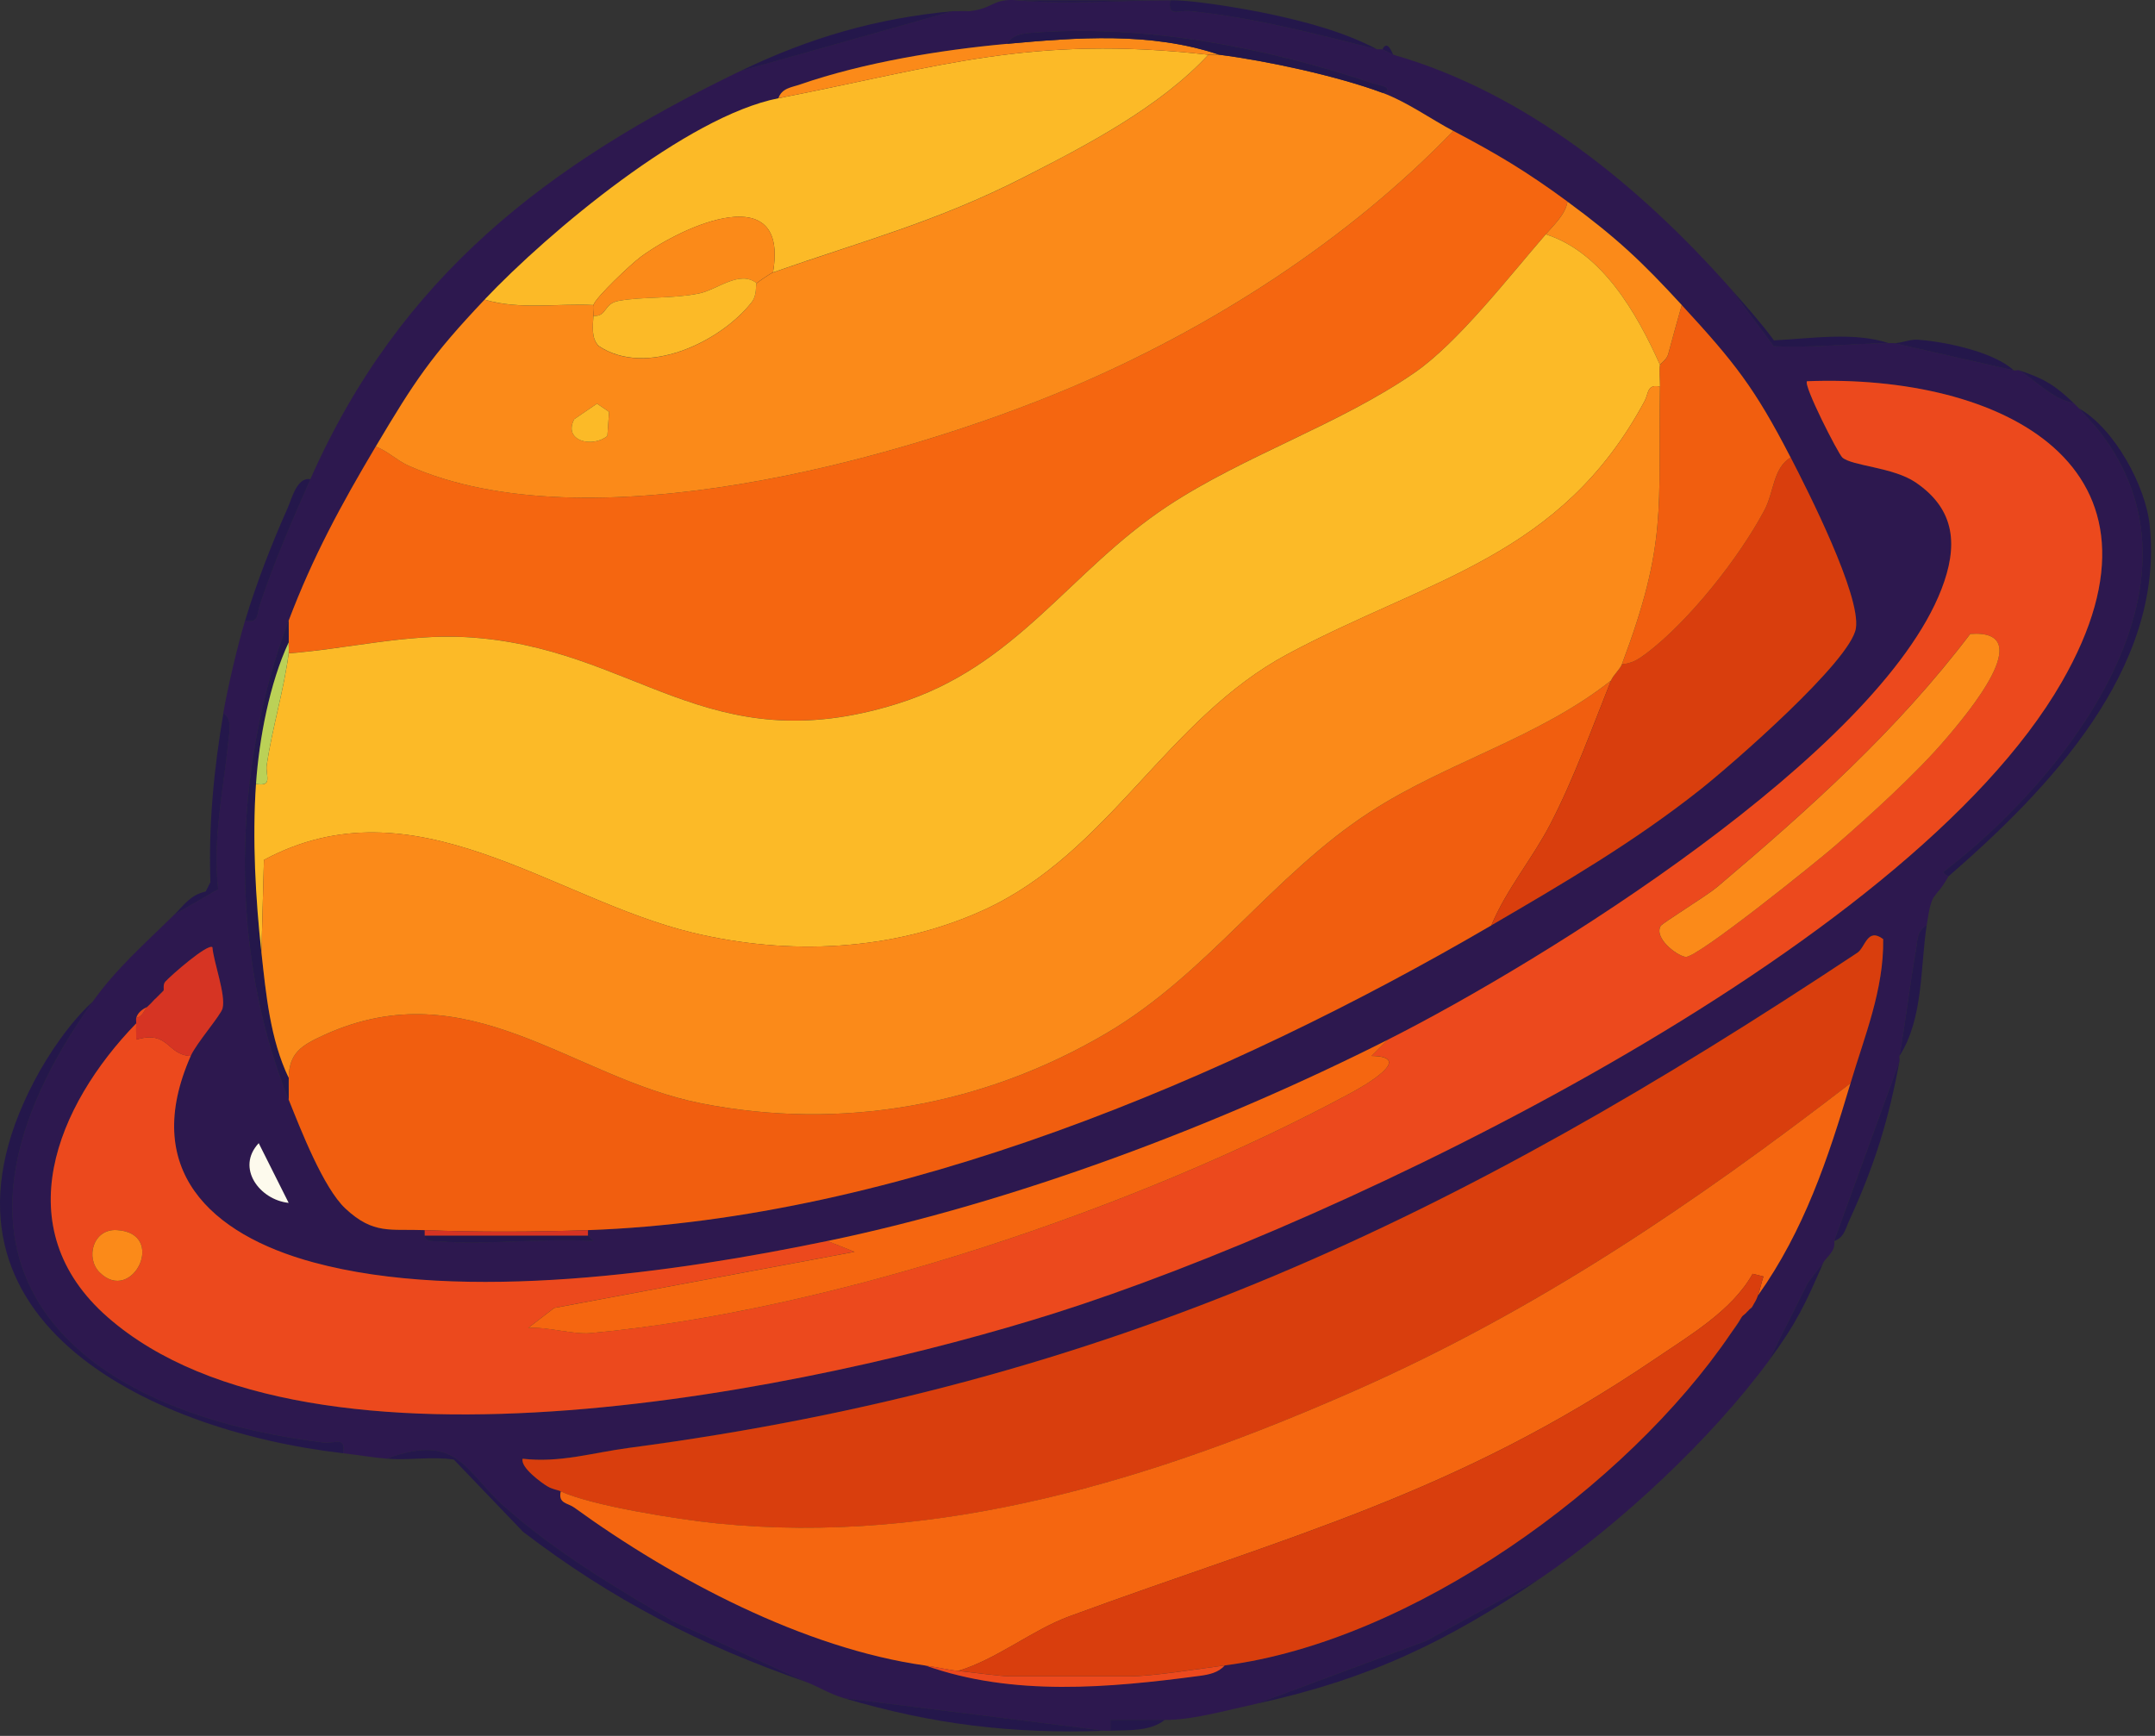 <svg width="396" height="319" viewBox="0 0 396 319" fill="none" xmlns="http://www.w3.org/2000/svg">
<rect x="0" y="0" width="396" height="319" fill="#333333" stroke="none"/>
<g clip-path="url(#clip0_4_446)">
<path d="M187.042 0.057C196.602 0.897 204.762 0.087 214.042 0.057C214.372 0.057 214.712 0.067 215.042 0.057C214.482 3.227 216.642 1.837 218.532 2.027C230.322 3.167 241.612 6.197 253.042 9.057H254.042L256.042 10.057C280.672 17.117 301.622 34.497 318.042 53.057L325.942 63.617C332.992 63.957 339.972 63.137 347.042 63.057C347.372 63.057 347.712 63.057 348.042 63.057L370.042 68.057C370.342 68.157 370.742 67.957 371.042 68.057C374.332 70.067 377.142 73.347 381.042 74.057C381.382 74.387 381.712 74.717 382.042 75.057C382.292 75.317 385.162 78.467 385.582 78.997C407.842 107.037 379.842 142.837 357.132 160.227C357.152 160.677 358.072 160.997 358.042 161.057C355.302 165.887 355.092 163.127 354.042 170.057C352.192 171.097 352.372 172.837 352.072 174.587C350.932 181.037 350.202 187.617 349.042 194.057C348.982 194.377 349.102 194.737 349.042 195.057L337.042 228.057C337.412 229.977 335.442 231.127 335.042 232.057L332.222 235.727L325.042 250.057C314.532 264.357 297.752 280.047 283.042 290.057L262.042 301.557L231.042 313.057C224.912 314.397 218.962 316.117 214.042 316.057C210.712 316.017 207.362 316.077 204.032 316.057V318.057C203.712 318.077 203.372 318.047 203.042 318.057L155.042 312.057C152.392 311.277 149.962 309.727 148.042 309.057L123.662 297.937C112.902 291.647 102.252 285.287 92.842 276.997C85.442 270.487 84.212 263.157 71.042 268.057C68.352 267.817 65.732 267.367 63.042 267.057C63.602 263.847 61.422 265.327 59.542 265.097C9.562 258.947 -15.838 230.137 17.042 184.057C21.442 177.887 26.562 173.467 32.042 168.057L40.082 163.397C39.022 154.227 41.022 145.417 41.922 136.427C42.092 134.787 42.752 132.097 41.032 131.057C41.812 126.457 43.662 118.597 45.032 114.057C47.602 114.557 47.162 112.897 47.702 111.277C50.322 103.357 53.642 95.727 57.032 88.057C73.552 50.697 100.722 30.097 136.032 13.057L175.032 2.057C175.362 2.027 175.702 2.077 176.032 2.057H178.032C182.602 1.647 182.312 -0.363 187.032 0.057H187.042ZM185.042 8.057C172.832 9.167 158.662 11.497 147.012 15.527C145.452 16.067 143.672 16.177 143.042 18.057C126.282 21.337 100.862 42.577 89.042 55.057C79.242 65.407 76.192 70.017 69.042 82.057C62.682 92.757 57.512 102.267 53.042 114.057C42.672 141.417 41.962 174.637 53.042 202.057C55.262 207.547 59.412 218.297 63.492 222.107C68.652 226.917 71.722 225.817 78.042 226.057V227.057C78.152 228.297 79.532 228.037 80.472 228.107C89.642 228.827 99.762 227.487 109.042 228.047L108.042 227.057V226.057C164.722 224.047 225.652 198.307 274.042 170.057C287.372 162.277 300.322 154.717 312.522 145.037C318.222 140.517 340.082 121.507 341.032 115.477C341.982 109.457 332.182 90.137 329.042 84.057C322.412 71.197 318.712 66.567 309.042 56.057C301.732 48.107 297.162 43.767 288.042 37.057C280.502 31.517 275.222 28.367 267.042 24.057C262.992 21.917 258.582 18.747 254.042 17.057C256.552 16.097 252.942 15.557 252.282 15.327C232.742 8.727 210.292 4.377 189.522 6.037C187.752 6.177 186.082 6.387 185.042 8.057ZM255.042 191.057C223.632 206.907 186.492 220.907 152.042 228.057C124.202 233.837 85.182 239.467 57.602 231.997C38.562 226.847 25.852 214.867 35.042 194.057C36.072 191.717 40.562 186.597 40.892 185.327C41.542 182.857 39.272 176.927 39.032 174.057C38.102 173.377 31.442 179.227 30.382 180.387C29.882 180.937 30.182 181.887 30.042 182.057L28.042 184.057C27.752 184.407 27.372 184.727 27.042 185.057C26.162 185.457 25.312 186.077 25.042 187.057C24.972 187.327 25.062 187.707 25.042 188.057C10.392 203.167 1.052 225.677 19.802 242.077C57.272 274.837 150.272 255.087 193.812 241.327C247.112 224.467 350.472 174.657 378.852 125.367C401.802 85.507 367.602 68.677 332.052 70.067C331.332 70.767 337.772 83.387 338.542 84.077C340.292 85.647 347.852 85.847 351.982 88.637C359.462 93.697 359.802 100.447 356.762 108.287C345.072 138.497 283.702 176.607 255.042 191.067V191.057ZM340.042 199.057C342.602 190.447 346.192 181.877 346.052 172.557C343.122 170.357 342.782 174.087 341.302 175.067C267.942 223.747 204.292 254.337 115.552 266.057C109.012 266.917 102.832 268.867 96.042 268.047C95.562 269.657 99.642 272.557 100.542 273.087C101.602 273.717 102.322 273.707 103.042 274.037C102.532 276.307 104.322 276.137 105.522 277.007C123.712 290.187 147.772 302.907 170.042 306.037C186.062 311.767 203.792 310.157 220.452 307.947C222.112 307.727 223.892 307.367 225.042 306.037C259.372 301.617 298.982 273.147 318.042 245.037C318.802 243.917 319.172 243.507 320.042 242.037C320.252 241.677 320.832 241.407 321.042 241.037C321.232 240.697 321.852 240.417 322.042 240.037C322.402 239.327 322.682 239.067 323.042 238.037C331.532 226.057 335.922 212.907 340.042 199.037V199.057ZM53.042 221.047L47.542 210.077C43.292 214.627 47.722 220.497 53.042 221.047Z" fill="#2D184F"/>
<path d="M203.042 318.057C185.832 318.657 171.522 316.907 155.042 312.057L203.042 318.057Z" fill="#24174B"/>
<path d="M17.042 184.057C-15.838 230.137 9.572 258.947 59.542 265.097C61.422 265.327 63.592 263.847 63.042 267.057C27.002 262.907 -16.358 242.007 6.242 198.757C8.882 193.707 12.872 187.867 17.042 184.057Z" fill="#24174B"/>
<path d="M175.042 2.057L136.042 13.057C148.742 6.927 161.032 3.357 175.042 2.057Z" fill="#24174B"/>
<path d="M41.042 131.057C42.762 132.087 42.092 134.777 41.932 136.427C41.032 145.417 39.032 154.227 40.092 163.397L32.052 168.057C33.962 166.167 34.972 164.487 37.802 163.827L38.662 162.107C38.302 151.697 39.302 141.297 41.052 131.057H41.042Z" fill="#24174B"/>
<path d="M382.042 75.057C388.532 78.727 394.282 89.277 395.032 96.567C397.762 122.997 376.362 145.127 358.042 161.057C358.072 161.007 357.152 160.677 357.132 160.227C379.832 142.837 407.842 107.037 385.582 78.997C385.162 78.467 382.292 75.317 382.042 75.057Z" fill="#24174B"/>
<path d="M283.042 290.057C265.902 301.717 251.492 308.577 231.042 313.057L262.042 301.557L283.042 290.057Z" fill="#24174B"/>
<path d="M253.042 9.057C241.602 6.197 230.322 3.167 218.532 2.027C216.642 1.847 214.492 3.227 215.042 0.057C218.932 -0.073 228.942 1.647 233.082 2.527C239.872 3.977 246.882 5.817 253.042 9.057Z" fill="#24174B"/>
<path d="M349.042 194.057C350.202 187.617 350.932 181.027 352.072 174.587C352.382 172.837 352.192 171.097 354.042 170.057C352.852 177.847 353.452 187.167 349.042 194.057Z" fill="#24174B"/>
<path d="M370.042 68.057L348.042 63.057C349.452 63.067 350.922 62.327 352.362 62.427C357.252 62.747 366.322 64.617 370.042 68.057Z" fill="#24174B"/>
<path d="M214.042 0.057C204.762 0.087 196.602 0.897 187.042 0.057H214.042Z" fill="#24174B"/>
<path d="M347.042 63.057C339.972 63.147 332.992 63.957 325.942 63.617L318.042 53.057C320.772 56.147 323.522 59.217 325.982 62.547C332.642 62.227 340.652 60.927 347.042 63.057Z" fill="#24174B"/>
<path d="M337.042 228.057L349.042 195.057C347.032 205.877 344.452 214.217 339.802 224.317C339.112 225.817 338.882 227.427 337.042 228.057Z" fill="#24174B"/>
<path d="M57.042 88.057C53.652 95.727 50.332 103.357 47.712 111.277C47.172 112.907 47.612 114.557 45.042 114.057C47.132 107.117 49.902 99.997 52.852 93.377C53.602 91.687 54.562 87.617 57.042 88.057Z" fill="#24174B"/>
<path d="M214.042 316.057C211.242 318.247 207.332 317.897 204.042 318.057V316.057C207.362 316.077 210.712 316.017 214.042 316.057Z" fill="#24174B"/>
<path d="M71.042 268.057C84.212 263.157 85.442 270.487 92.842 276.997C102.252 285.287 112.912 291.637 123.662 297.937L148.042 309.057C128.662 302.317 112.502 294.007 96.122 281.497L83.402 268.227C79.322 267.587 75.112 268.417 71.052 268.047L71.042 268.057Z" fill="#24174B"/>
<path d="M325.042 250.057L332.222 235.727L335.042 232.057C331.722 239.707 330.112 243.157 325.042 250.057Z" fill="#24174B"/>
<path d="M371.042 68.057C375.692 69.587 377.672 70.847 381.042 74.057C377.142 73.347 374.332 70.067 371.042 68.057Z" fill="#24174B"/>
<path d="M256.042 10.057L254.042 9.057C255.012 7.107 255.882 10.007 256.042 10.057Z" fill="#24174B"/>
<path d="M178.042 2.057H176.042C177.002 1.997 177.922 2.067 178.042 2.057Z" fill="#24174B"/>
<path d="M255.042 191.057C283.702 176.597 345.072 138.477 356.762 108.277C359.792 100.437 359.462 93.687 351.982 88.627C347.852 85.837 340.292 85.637 338.542 84.067C337.782 83.387 331.332 70.767 332.052 70.057C367.602 68.667 401.812 85.497 378.852 125.357C350.472 174.647 247.112 224.457 193.812 241.317C150.282 255.087 57.272 274.837 19.802 242.067C1.052 225.667 10.392 203.157 25.042 188.047C24.982 189.037 25.052 190.057 25.042 191.047C31.062 189.247 30.642 193.887 35.052 194.047C25.862 214.857 38.572 226.837 57.612 231.987C85.192 239.457 124.212 233.827 152.052 228.047L157.042 230.037L101.852 240.347L97.052 244.037C100.452 243.737 105.282 245.277 108.492 244.977C152.772 240.917 208.952 222.087 248.312 200.807C250.572 199.587 260.132 194.167 252.052 194.037L255.052 191.047L255.042 191.057ZM357.652 135.677C361.252 131.427 374.832 115.557 362.042 116.497C348.582 134.237 332.412 148.717 315.512 163.027C313.642 164.607 305.472 169.617 305.152 170.167C303.902 172.327 307.972 175.537 309.712 175.847C311.702 176.197 333.782 158.407 337.042 155.567C343.392 150.057 352.302 141.977 357.642 135.677H357.652ZM18.292 233.807C24.322 239.847 30.812 226.547 21.452 226.047C17.032 225.807 15.692 231.197 18.292 233.807Z" fill="#EC491D"/>
<path d="M288.042 37.057C287.682 39.377 285.552 41.317 284.042 43.057C277.402 50.717 267.912 62.977 259.952 68.467C246.082 78.047 228.542 83.737 214.512 93.027C196.492 104.947 186.862 122.487 164.822 129.337C129.692 140.267 116.632 118.737 85.532 117.067C74.622 116.477 63.862 119.227 53.042 120.057C53.122 119.417 53.012 118.717 53.042 118.057C53.102 116.727 53.002 115.387 53.042 114.057C57.512 102.267 62.682 92.757 69.042 82.057C71.242 82.867 72.912 84.607 75.042 85.557C107.702 100.147 164.732 84.757 196.722 71.227C222.412 60.367 247.762 44.127 267.042 24.047C275.222 28.357 280.502 31.507 288.042 37.047V37.057Z" fill="#F56610"/>
<path d="M224.042 10.057C232.822 11.177 245.792 13.987 254.042 17.057C258.582 18.747 262.992 21.917 267.042 24.057C247.762 44.127 222.402 60.377 196.722 71.237C164.732 84.757 107.702 100.147 75.042 85.567C72.912 84.617 71.242 82.877 69.042 82.067C76.192 70.027 79.242 65.417 89.042 55.067C95.482 56.987 102.402 55.727 109.042 56.067C108.892 56.517 109.082 57.427 109.042 58.067C108.942 59.827 108.602 62.187 110.012 63.597C118.702 69.407 132.312 62.927 138.092 55.587C139.182 54.197 138.792 52.457 139.032 52.077C139.142 51.897 141.632 50.217 142.032 50.077C158.482 44.307 172.032 40.797 188.072 32.617C199.812 26.627 213.082 19.707 222.032 10.077C222.682 10.147 223.382 9.997 224.032 10.077L224.042 10.057ZM109.702 74.177L105.522 77.027C103.402 81.027 108.852 82.367 111.612 80.117L111.922 75.687L109.702 74.177Z" fill="#FB8A19"/>
<path d="M274.042 170.057C225.652 198.307 164.722 224.047 108.042 226.057C98.452 226.397 87.622 226.437 78.042 226.057C71.722 225.807 68.652 226.907 63.492 222.107C59.402 218.297 55.252 207.547 53.042 202.057C53.072 200.727 53.002 199.387 53.042 198.057C53.182 193.537 55.212 192.167 59.642 190.157C86.122 178.157 105.112 198.077 128.832 202.757C154.662 207.847 180.772 203.157 203.342 189.857C221.942 178.897 233.842 160.857 251.722 149.237C265.872 140.047 282.692 135.607 296.042 125.057C292.572 133.737 289.262 142.987 284.902 151.417C281.572 157.837 276.852 163.357 274.042 170.057Z" fill="#F15E0F"/>
<path d="M103.042 274.057C102.322 273.727 101.602 273.737 100.542 273.107C99.642 272.577 95.572 269.667 96.042 268.067C102.832 268.877 109.002 266.937 115.552 266.077C204.292 254.347 267.932 223.757 341.302 175.087C342.782 174.107 343.112 170.377 346.052 172.577C346.192 181.897 342.602 190.457 340.042 199.077C311.252 221.237 282.412 240.807 249.012 255.547C212.102 271.827 172.532 284.107 131.672 279.947C124.752 279.247 108.862 276.747 103.042 274.077V274.057Z" fill="#D93E0D"/>
<path d="M323.042 238.057C323.442 236.927 323.662 235.717 324.052 234.577L322.062 234.087C318.322 240.807 310.512 245.397 304.172 249.697C267.282 274.717 236.832 282.197 196.502 297.027C189.682 299.537 183.212 304.907 176.042 307.067C174.492 306.907 172.002 306.337 170.042 306.067C147.772 302.947 123.702 290.217 105.522 277.037C104.322 276.167 102.532 276.327 103.042 274.067C108.862 276.737 124.742 279.237 131.672 279.937C172.532 284.087 212.092 271.817 249.012 255.537C282.422 240.797 311.262 221.227 340.042 199.067C335.922 212.937 331.532 226.087 323.042 238.067V238.057Z" fill="#F56610"/>
<path d="M222.042 10.057C213.092 19.687 199.822 26.617 188.082 32.597C172.042 40.777 158.492 44.287 142.042 50.057C145.022 32.787 125.722 41.327 117.712 47.227C116.022 48.477 109.522 54.577 109.042 56.057C102.402 55.717 95.482 56.977 89.042 55.057C100.862 42.577 126.282 21.337 143.042 18.057C172.692 12.257 189.302 6.387 222.042 10.057Z" fill="#FCBA27"/>
<path d="M176.042 307.057C183.212 304.897 189.682 299.517 196.502 297.017C236.832 282.187 267.282 274.717 304.172 249.687C310.512 245.387 318.322 240.797 322.062 234.077L324.052 234.567C323.662 235.707 323.442 236.927 323.042 238.047C322.682 239.077 322.402 239.337 322.042 240.047L321.042 241.047C320.832 241.417 320.252 241.687 320.042 242.047L318.042 245.047C298.982 273.157 259.372 301.627 225.042 306.047C220.182 306.677 211.812 308.047 207.542 308.047H185.542C183.992 308.047 178.382 307.287 176.042 307.047V307.057Z" fill="#D93E0D"/>
<path d="M274.042 170.057C276.852 163.357 281.572 157.837 284.902 151.417C289.272 142.987 292.572 133.747 296.042 125.057C296.452 124.037 297.682 123.027 298.042 122.057C299.852 121.937 301.142 121.127 302.542 120.057C310.422 114.087 319.602 102.447 324.232 93.737C326.052 90.317 325.782 86.087 329.042 84.047C332.182 90.127 341.982 109.447 341.032 115.467C340.082 121.487 318.222 140.507 312.522 145.027C300.322 154.707 287.372 162.267 274.042 170.047V170.057Z" fill="#D93E0D"/>
<path d="M255.042 191.057L252.042 194.047C260.122 194.177 250.562 199.597 248.302 200.817C208.942 222.097 152.762 240.927 108.482 244.987C105.272 245.277 100.442 243.747 97.042 244.047L101.842 240.357L157.032 230.047L152.042 228.057C186.492 220.907 223.632 206.907 255.042 191.057Z" fill="#F56610"/>
<path d="M329.042 84.057C325.782 86.087 326.042 90.327 324.232 93.747C319.602 102.457 310.432 114.087 302.542 120.067C301.142 121.127 299.862 121.947 298.042 122.067C306.442 99.707 304.672 93.737 305.042 71.067C305.062 69.837 304.822 68.107 305.042 67.067C305.082 66.887 306.282 66.107 306.542 65.107C307.352 62.077 308.192 59.067 309.042 56.067C318.712 66.577 322.412 71.207 329.042 84.067V84.057Z" fill="#F15E0F"/>
<path d="M288.042 37.057C297.162 43.767 301.732 48.107 309.042 56.057C308.192 59.057 307.352 62.067 306.542 65.097C306.282 66.087 305.072 66.877 305.042 67.057C300.782 57.527 294.392 46.357 284.042 43.057C285.552 41.317 287.682 39.377 288.042 37.057Z" fill="#FB8A19"/>
<path d="M30.042 182.057C30.182 181.887 29.882 180.937 30.382 180.387C31.442 179.227 38.102 173.387 39.032 174.057C39.272 176.927 41.552 182.857 40.892 185.327C40.552 186.597 36.072 191.717 35.042 194.057C30.642 193.907 31.052 189.257 25.032 191.057C25.052 190.067 24.982 189.047 25.032 188.057C25.052 187.707 24.962 187.327 25.032 187.057C26.232 186.827 26.472 185.617 27.032 185.057C27.362 184.727 27.742 184.407 28.032 184.057C28.442 183.567 29.272 182.967 30.032 182.057H30.042Z" fill="#D63423"/>
<path d="M224.042 10.057C223.392 9.977 222.692 10.127 222.042 10.057C189.302 6.387 172.692 12.257 143.042 18.057C143.672 16.177 145.462 16.067 147.012 15.527C158.652 11.497 172.832 9.167 185.042 8.057C197.952 6.887 211.432 5.817 224.042 10.057Z" fill="#FB8A19"/>
<path d="M53.042 118.057C49.542 125.547 47.612 135.787 47.042 144.057C46.342 154.177 46.962 165.197 48.042 175.057C48.882 182.717 49.662 191.037 53.042 198.057C53.002 199.387 53.072 200.727 53.042 202.057C41.962 174.637 42.672 141.417 53.042 114.057C53.002 115.387 53.102 116.727 53.042 118.057Z" fill="#24174B"/>
<path d="M176.042 307.057C178.382 307.297 183.992 308.057 185.542 308.057H207.542C211.812 308.057 220.182 306.687 225.042 306.057C223.892 307.387 222.112 307.747 220.452 307.967C203.802 310.177 186.072 311.787 170.042 306.057C172.002 306.327 174.492 306.897 176.042 307.057Z" fill="#EC491D"/>
<path d="M185.042 8.057C186.082 6.387 187.752 6.177 189.522 6.037C210.292 4.387 232.742 8.737 252.282 15.327C252.952 15.547 256.552 16.087 254.042 17.057C245.792 13.987 232.822 11.177 224.042 10.057C211.432 5.817 197.952 6.887 185.042 8.057Z" fill="#24174B"/>
<path d="M53.042 221.047C47.732 220.497 43.292 214.627 47.542 210.077L53.042 221.047Z" fill="#FDFAED"/>
<path d="M108.042 227.057L109.042 228.047C99.762 227.487 89.642 228.827 80.472 228.107C79.532 228.037 78.142 228.297 78.042 227.057H108.042Z" fill="#24174B"/>
<path d="M108.042 226.057V227.057H78.042V226.057C87.622 226.437 98.452 226.397 108.042 226.057Z" fill="#D63423"/>
<path d="M318.042 245.057L320.042 242.057C319.172 243.527 318.802 243.937 318.042 245.057Z" fill="#F56610"/>
<path d="M321.042 241.057L322.042 240.057C321.852 240.437 321.232 240.717 321.042 241.057Z" fill="#F56610"/>
<path d="M25.042 187.057C25.312 186.077 26.162 185.457 27.042 185.057C26.482 185.617 26.242 186.827 25.042 187.057Z" fill="#EC491D"/>
<path d="M28.042 184.057L30.042 182.057C29.282 182.967 28.452 183.567 28.042 184.057Z" fill="#EC491D"/>
<path d="M357.652 135.677C352.322 141.977 343.402 150.067 337.052 155.567C333.792 158.397 311.712 176.197 309.722 175.847C307.982 175.537 303.912 172.337 305.162 170.167C305.472 169.627 313.652 164.607 315.522 163.027C332.422 148.717 348.592 134.237 362.052 116.497C374.832 115.557 361.252 131.427 357.662 135.677H357.652Z" fill="#FB8A19"/>
<path d="M18.292 233.807C15.692 231.207 17.032 225.807 21.452 226.047C30.812 226.547 24.322 239.837 18.292 233.807Z" fill="#FB8A19"/>
<path d="M284.042 43.057C294.392 46.357 300.782 57.527 305.042 67.057C304.822 68.097 305.062 69.827 305.042 71.057C302.622 70.527 302.972 72.287 302.222 73.687C286.792 102.397 262.662 106.267 236.662 120.177C214.272 132.157 203.802 156.747 180.732 167.247C164.062 174.827 144.872 175.647 127.222 171.387C101.432 165.157 76.122 143.177 48.502 158.027L48.042 175.067C46.962 165.207 46.342 154.187 47.042 144.067C50.262 144.627 48.732 142.447 49.012 140.577C50.042 133.687 52.212 126.627 53.042 120.067C63.862 119.237 74.622 116.487 85.532 117.077C116.642 118.747 129.692 140.277 164.822 129.347C186.862 122.497 196.492 104.957 214.512 93.037C228.552 83.747 246.082 78.057 259.952 68.477C267.912 62.987 277.392 50.727 284.042 43.067V43.057Z" fill="#FCBA27"/>
<path d="M53.042 120.057C52.212 126.617 50.042 133.677 49.012 140.567C48.732 142.437 50.262 144.617 47.042 144.057C47.612 135.787 49.542 125.547 53.042 118.057C53.012 118.717 53.122 119.417 53.042 120.057Z" fill="#BBD157"/>
<path d="M109.042 56.057C109.522 54.577 116.022 48.477 117.712 47.227C125.712 41.327 145.022 32.777 142.042 50.057C141.642 50.197 139.152 51.877 139.042 52.057C135.932 49.537 131.772 53.267 128.422 53.937C123.382 54.947 118.302 54.477 113.722 55.277C110.792 55.797 111.622 58.227 109.042 58.047C109.082 57.407 108.892 56.497 109.042 56.047V56.057Z" fill="#FB8A19"/>
<path d="M139.042 52.057C138.792 52.447 139.192 54.187 138.102 55.567C132.322 62.907 118.702 69.387 110.022 63.577C108.602 62.167 108.942 59.817 109.052 58.047C111.632 58.217 110.802 55.797 113.732 55.277C118.312 54.467 123.402 54.947 128.432 53.937C131.782 53.267 135.942 49.527 139.052 52.057H139.042Z" fill="#FCBA27"/>
<path d="M109.702 74.177L111.922 75.687L111.612 80.117C108.852 82.367 103.402 81.037 105.522 77.027L109.702 74.177Z" fill="#FCBA27"/>
<path d="M305.042 71.057C304.672 93.727 306.442 99.697 298.042 122.057C297.682 123.027 296.452 124.037 296.042 125.057C282.702 135.617 265.872 140.047 251.722 149.237C233.842 160.857 221.952 178.897 203.342 189.857C180.772 203.157 154.672 207.847 128.832 202.757C105.102 198.077 86.112 178.157 59.642 190.157C55.212 192.167 53.182 193.537 53.042 198.057C49.662 191.037 48.882 182.717 48.042 175.057L48.502 158.017C76.112 143.167 101.432 165.147 127.222 171.377C144.872 175.647 164.062 174.817 180.732 167.237C203.812 156.737 214.272 132.147 236.662 120.167C262.662 106.257 286.792 102.387 302.222 73.677C302.972 72.277 302.622 70.517 305.042 71.047V71.057Z" fill="#FB8A19"/>
</g>
<defs>
<clipPath id="clip0_4_446">
<rect width="396" height="319" fill="white"/>
</clipPath>
</defs>
</svg>
